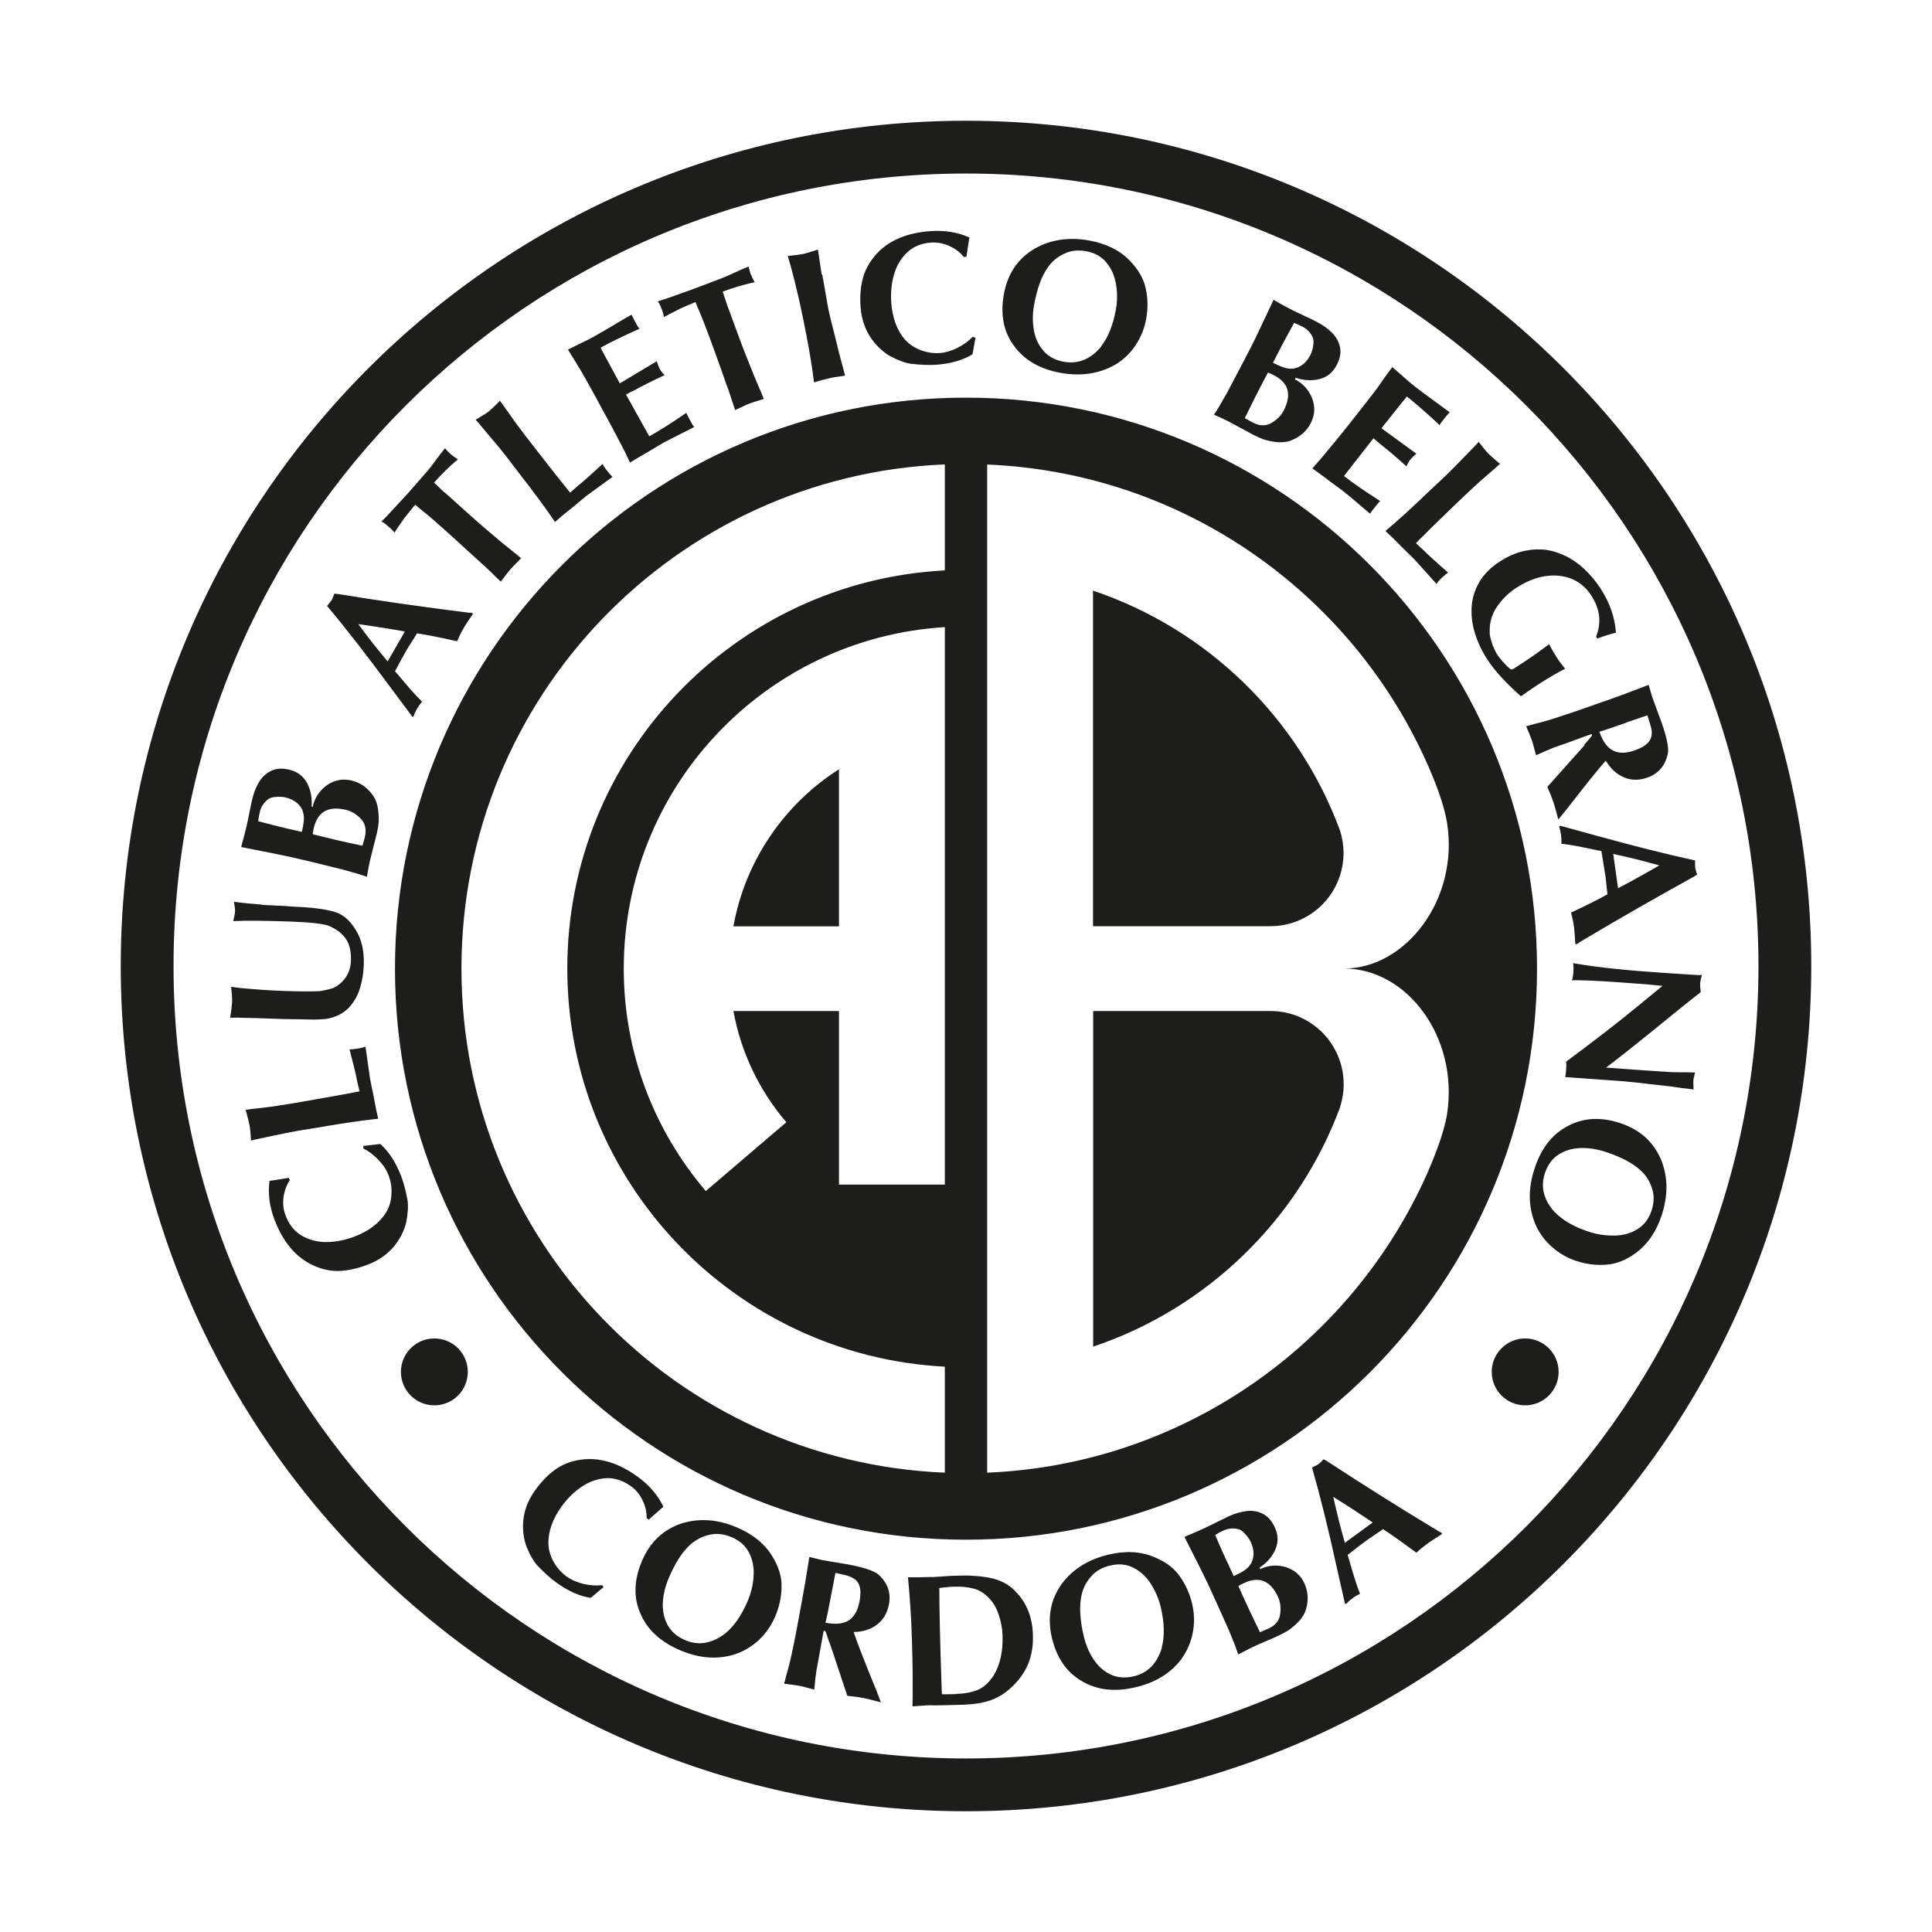 <?xml version="1.0" encoding="utf-8"?>
<!-- Generator: Adobe Illustrator 26.0.3, SVG Export Plug-In . SVG Version: 6.00 Build 0)  -->
<svg version="1.1" id="图层_1" xmlns="http://www.w3.org/2000/svg" xmlns:xlink="http://www.w3.org/1999/xlink" x="0px" y="0px"
	 viewBox="0 0 800 800" style="enable-background:new 0 0 800 800;" xml:space="preserve">
<path style="fill-rule:evenodd;clip-rule:evenodd;fill:#1D1D1B;" d="M400,50C593.321,50,750,206.737,750,400
	c0,193.321-156.737,350-350,350C206.679,750,50,593.262,50,400C50,206.678,206.737,50,400,50 M400,71.857
	c181.224,0,328.143,146.919,328.143,328.143S581.224,728.143,400,728.143S71.857,581.224,71.857,400
	S218.776,71.857,400,71.857 M400,164.66c130.615,0,236.45,105.836,236.45,236.45
	S530.614,637.561,400,637.561c-130.614,0-236.449-105.836-236.449-236.45S269.386,164.66,400,164.66
	 M292.236,493.154c-21.155-24.779-33.953-56.921-33.953-92.044c0-75.33,58.791-136.926,132.952-141.426v230.84
	h-43.831v-71.881h-43.713c3.156,17.357,10.87,33.135,21.915,46.051l-33.311,28.46H292.236z M347.403,383.578
	v-65.044c-22.558,14.376-38.804,37.753-43.713,65.044H347.403z M554.925,458.265
	c0.935-2.922,1.461-6.078,1.461-9.293c0-16.772-13.558-30.33-30.272-30.33h-73.46v138.971
	c47.337-15.895,85.089-52.655,102.33-99.348H554.925z M408.766,192.361
	c76.791,3.156,142.887,47.805,176.49,112.031c5.142,9.818,12.214,25.421,13.967,36.525
	c4.91,31.558-17.181,60.135-42.661,60.135c26.182,0,47.454,28.578,42.661,60.135
	c-1.344,8.474-6.136,20.279-9.818,28.169c-32.084,68.726-100.576,117.114-180.639,120.445V192.361z M452.597,244.548
	V383.52h73.401c16.772,0,30.33-13.559,30.33-30.331c0-3.214-0.526-6.37-1.46-9.292
	c-17.24-46.694-54.993-83.453-102.329-99.349H452.597z M391.234,609.801
	c-111.329-4.617-200.159-96.252-200.159-208.75c0-112.439,88.83-204.132,200.159-208.749v43.888
	c-87.076,4.559-156.328,76.616-156.328,164.861c0,88.246,69.252,160.303,156.328,164.861V609.801z M249.925,657.197
	l-5.318,4.441c-4.675-0.702-9.526-2.864-14.435-6.487c-2.338-1.695-4.851-3.974-7.655-6.896
	c-1.637-1.811-3.215-4.559-4.617-8.123c-0.877-2.454-1.285-5.026-1.344-7.773
	c-0.059-5.493,1.636-10.636,5.142-15.428c2.805-3.857,5.786-6.837,9-8.942
	c3.214-2.103,7.013-3.389,11.337-3.74c7.188-0.585,14.552,1.811,22.032,7.247
	c4.792,3.447,8.299,7.597,10.636,12.389c-0.701,0.585-1.636,1.403-2.805,2.454
	c-1.168,1.052-2.279,2.046-3.272,2.922l-0.877-0.643c0.059-2.572-0.526-5.026-1.695-7.422
	c-1.168-2.397-2.747-4.325-4.792-5.785c-3.331-2.397-6.721-3.507-10.286-3.331
	c-3.565,0.234-6.896,1.403-10.052,3.506c-3.156,2.103-5.903,4.792-8.24,8.006
	c-3.798,5.201-5.669,10.403-5.611,15.545c0.117,2.688,0.818,5.26,2.221,7.655c1.344,2.397,3.098,4.383,5.26,5.961
	c1.929,1.403,4.266,2.396,7.013,3.098c2.747,0.642,5.318,0.818,7.773,0.526l0.585,0.877V657.197z M304.274,685.014
	c-7.188,2.279-14.785,1.695-22.675-1.694c-8.24-3.507-13.792-8.708-16.538-15.488
	c-2.805-6.545-2.513-13.733,0.759-21.447c3.39-7.949,8.942-13.149,16.714-15.662
	c7.247-2.162,14.786-1.578,22.616,1.754c6.604,2.805,11.513,6.779,14.668,11.98
	c2.63,4.324,3.916,8.473,3.799,12.564c0,4.091-0.877,8.241-2.63,12.331c-1.578,3.682-3.798,6.896-6.662,9.643
	c-2.922,2.747-6.253,4.734-9.993,6.019H304.274z M300.183,676.482c3.682-2.98,6.838-7.48,9.409-13.499
	c1.403-3.272,2.221-6.721,2.454-10.227c0.234-3.507-0.35-6.779-1.811-9.701c-1.461-2.922-3.916-5.143-7.305-6.546
	c-3.155-1.344-6.194-1.694-9.117-0.993c-2.922,0.643-5.435,1.929-7.655,3.798
	c-3.448,2.981-6.546,7.714-9.293,14.26c-1.403,3.331-2.221,6.662-2.396,9.993c-0.175,3.39,0.467,6.429,1.929,9.233
	c1.52,2.805,3.916,4.91,7.364,6.37C289.256,681.508,294.69,680.572,300.183,676.482 M343.43,680.164
	c-0.759-2.338-1.285-3.798-1.461-4.324c-0.116-0.351-0.292-0.527-0.526-0.585
	c-0.234-0.059-0.409,0.116-0.467,0.409c-0.292,1.52-0.701,3.741-1.228,6.837
	c-0.526,3.04-0.934,5.318-1.227,6.838l-0.409,2.103c-0.35,2.104-0.642,4.792-0.934,8.182
	c-0.702-0.176-1.754-0.468-3.098-0.818c-1.344-0.351-2.396-0.643-3.098-0.76
	c-0.643-0.116-1.754-0.292-3.156-0.467c-1.46-0.175-2.512-0.292-3.155-0.409l0.409-1.403
	c0.117-0.585,0.292-1.228,0.468-1.871c0.175-0.642,0.292-1.168,0.409-1.519c0.117-0.351,0.234-0.877,0.468-1.636
	c0.876-3.215,1.986-8.299,3.272-15.019c0.292-1.52,0.701-3.857,1.285-6.955c0.585-3.156,0.994-5.435,1.285-7.013
	c0.702-3.623,1.637-9.292,2.864-17.064l5.26,1.285c1.228,0.234,3.039,0.526,5.493,0.935
	c2.454,0.409,4.266,0.701,5.552,0.935c6.136,1.168,10.169,2.512,12.098,3.973
	c3.973,3.448,5.493,7.656,4.558,12.506c-0.701,3.623-2.337,6.429-4.967,8.416
	c-2.629,1.987-5.844,2.98-9.643,3.039c1.285,3.916,4.383,11.98,9.409,24.194l1.87,4.91
	c-0.759-0.176-1.87-0.468-3.447-0.877c-1.579-0.409-2.689-0.702-3.448-0.818
	c-2.279-0.467-4.617-0.759-7.013-0.994l-5.785-17.415l-1.578-4.617H343.43z M344.189,660.352l-1.168,6.02
	c-0.468,2.454-0.877,4.266-1.228,5.552c4.149,0.818,7.364,0.467,9.643-0.935c2.221-1.461,3.741-4.032,4.441-7.714
	c0.292-1.52,0.409-2.805,0.409-3.916c0-1.578-0.351-2.805-0.877-3.798c-0.585-0.935-1.285-1.695-2.279-2.163
	c-0.934-0.526-2.045-0.934-3.331-1.227c-1.285-0.292-2.629-0.585-3.857-0.877l-1.754,9.117V660.352z
	 M385.624,653.047c0.877-0.059,2.162-0.117,3.974-0.234c1.811-0.117,3.214-0.234,4.149-0.292
	c3.74-0.117,6.604-0.176,8.532-0.059c4.558,0.234,8.181,0.818,10.928,1.811c3.039,1.11,5.552,2.747,7.48,4.91
	c4.441,4.558,6.779,10.461,7.013,17.59c0.175,4.441-0.467,8.357-1.811,11.863
	c-1.345,3.448-3.623,6.779-6.838,9.818c-2.688,2.629-5.668,4.441-8.766,5.552
	c-3.098,1.11-6.779,1.695-11.045,1.87c-5.611,0.175-9.818,0.292-12.624,0.292
	c-0.409-0.059-1.052-0.059-1.929-0.059c-1.519,0.059-3.798,0.234-6.837,0.468
	c0.175-9.118,0.059-18.234-0.234-27.292l-0.292-7.948c-0.059-1.286-0.176-3.156-0.351-5.669
	c-0.175-2.513-0.292-4.441-0.409-5.727c-0.117-1.169-0.176-2.279-0.292-3.448c-0.117-1.168-0.176-2.279-0.292-3.389
	c4.324,0,7.539,0,9.643-0.117V653.047z M395.617,701.436c3.857-0.116,6.955-0.701,9.409-1.754
	c2.396-1.052,4.5-2.98,6.37-5.843c2.688-4.325,3.974-9.936,3.74-16.773c-0.116-2.805-0.642-5.611-1.578-8.416
	c-0.935-2.804-2.279-5.142-4.032-6.896c-1.929-2.045-4.091-3.389-6.429-3.973
	c-2.397-0.643-5.26-0.877-8.649-0.76c-0.585,0-1.461,0.117-2.688,0.234c-1.228,0.116-2.162,0.234-2.805,0.292
	c0,8.766,0.292,21.798,0.877,39.096l0.175,4.91c1.285,0.059,3.156,0,5.669-0.059L395.617,701.436z M489.414,686.709
	c-4.499,6.078-10.986,10.052-19.344,11.98c-8.766,2.046-16.246,1.052-22.5-2.805
	c-6.136-3.682-10.11-9.643-12.038-17.824c-1.929-8.416-0.526-15.896,4.324-22.5
	c4.617-6.02,11.045-9.935,19.344-11.864c7.013-1.636,13.267-1.285,18.876,1.11
	c4.675,1.929,8.123,4.559,10.461,7.949c2.396,3.331,4.149,7.188,5.142,11.512
	c0.877,3.916,0.993,7.773,0.234,11.747c-0.759,3.916-2.279,7.48-4.558,10.694H489.414z M481.057,682.209
	c1.227-4.617,1.11-10.111-0.351-16.481c-0.818-3.448-2.162-6.721-4.033-9.701
	c-1.87-2.98-4.266-5.26-7.188-6.779c-2.922-1.519-6.136-1.87-9.759-0.993c-3.331,0.759-6.02,2.279-7.949,4.559
	c-1.987,2.221-3.272,4.734-3.916,7.597c-0.993,4.441-0.76,10.111,0.877,17.006
	c0.818,3.506,2.104,6.662,3.974,9.525c1.811,2.805,4.149,4.968,7.013,6.37c2.863,1.403,6.078,1.637,9.7,0.819
	c5.786-1.345,9.701-5.261,11.688-11.864L481.057,682.209z M521.848,649.716c3.39-1.579,6.838-1.87,10.344-0.877
	c3.682,1.11,6.311,3.331,7.89,6.662c1.636,3.565,1.87,7.305,0.584,11.22c-0.818,2.63-3.039,5.318-6.72,8.065
	c-1.11,0.76-2.689,1.636-4.675,2.572c-1.11,0.526-2.805,1.285-5.202,2.279
	c-2.337,0.993-4.091,1.753-5.26,2.337c-1.344,0.643-3.389,1.695-6.078,3.098
	c-0.759-2.279-2.045-5.668-3.916-10.11c-3.857-8.649-6.779-15.137-8.824-19.52
	c-0.993-2.103-4.149-8.473-9.525-19.051c3.681-1.578,6.37-2.688,8.064-3.506c1.169-0.527,2.864-1.403,5.143-2.513
	c2.221-1.11,3.916-1.929,5.026-2.455c2.571-1.227,5.084-1.929,7.539-2.221c2.454-0.291,4.675,0.117,6.72,1.169
	c2.046,1.052,3.682,2.864,4.91,5.552c1.46,3.098,1.519,6.195,0.234,9.175c-1.286,2.98-3.448,5.493-6.546,7.539
	l0.234,0.526L521.848,649.716z M518.225,647.027c1.228-2.688,1.11-5.551-0.409-8.707
	c-0.467-0.994-1.228-2.103-2.279-3.215c-1.052-1.109-1.987-1.811-2.864-1.929
	c-2.103-0.526-4.149-0.291-6.194,0.643c-1.461,0.643-2.513,1.285-3.272,1.812c1.811,4.266,3.214,7.538,4.266,9.701
	l3.39,7.305c1.987-0.935,3.506-1.753,4.617-2.513c1.11-0.759,2.046-1.811,2.747-3.039V647.027z M525.238,674.378
	c2.922-1.344,4.559-3.39,4.851-6.078c0.35-2.689,0.058-5.026-0.935-7.13c-3.098-6.662-7.773-8.591-14.025-5.668
	c-0.994,0.467-1.812,0.877-2.338,1.227c0.993,2.279,2.513,5.728,4.675,10.286c0.467,0.935,1.169,2.454,2.104,4.384
	c0.934,1.986,1.694,3.447,2.162,4.499c0.409-0.175,0.993-0.467,1.811-0.818c0.818-0.35,1.344-0.585,1.754-0.759
	L525.238,674.378z M556.854,663.742l-3.214-14.201c-3.565-16.305-7.013-30.214-10.344-41.843
	c0.234-0.175,0.526-0.292,0.877-0.467s0.642-0.351,0.993-0.526c0.351-0.175,0.643-0.351,0.818-0.467
	c0.351-0.234,0.702-0.585,1.052-0.935c0.351-0.351,0.702-0.701,1.053-1.052l1.285,0.701
	c15.194,9.935,30.681,19.695,46.519,29.221l0.877,0.409l0.409,0.585c-0.643,0.409-1.579,1.053-2.805,1.812
	c-1.228,0.759-2.163,1.403-2.864,1.87c-1.754,1.285-3.448,2.63-5.026,4.091
	c-6.019-4.441-10.636-7.714-13.792-9.76c-0.759,0.585-1.987,1.403-3.565,2.455
	c-1.578,1.052-2.805,1.87-3.565,2.454c-1.637,1.169-4.149,3.098-7.539,5.785l0.351,1.11
	c0.759,2.513,1.46,5.085,2.278,7.714c0.818,2.688,1.636,5.085,2.513,7.247c-1.11,0.526-2.162,1.11-3.214,1.929
	c-0.935,0.701-1.87,1.519-2.688,2.396l-0.351-0.467L556.854,663.742z M556.854,638.846l11.571-8.416
	c-4.208-2.863-9.643-6.428-16.363-10.636c1.52,6.779,3.039,12.915,4.617,18.351L556.854,638.846z M150.459,474.511
	v1.052c2.163,1.052,4.266,2.63,6.195,4.675c1.987,2.046,3.39,4.149,4.208,6.37
	c0.993,2.513,1.403,5.143,1.227,7.89c-0.116,2.805-0.876,5.318-2.279,7.655
	c-2.747,4.325-7.13,7.656-13.149,9.935c-3.74,1.403-7.48,2.163-11.279,2.221
	c-3.798,0.059-7.188-0.818-10.286-2.571c-3.098-1.754-5.377-4.559-6.837-8.416
	c-0.935-2.338-1.169-4.85-0.877-7.48c0.351-2.688,1.227-5.026,2.629-7.13l-0.409-0.994
	c-1.344,0.234-2.805,0.468-4.325,0.702c-1.519,0.292-2.804,0.409-3.681,0.526c-0.702,5.318,0,10.694,2.103,16.188
	c3.331,8.649,8.182,14.669,14.552,18.117c3.857,2.046,7.714,3.039,11.571,3.039c3.857-0.059,8.006-0.934,12.448-2.629
	c5.552-2.104,9.818-5.494,12.74-10.111c1.519-2.337,2.513-4.734,3.156-7.188c0.759-3.857,0.934-6.955,0.584-9.409
	c-0.701-3.916-1.636-7.247-2.629-9.935c-2.221-5.727-5.085-10.168-8.649-13.325l-6.896,0.818H150.459z
	 M103.941,472.291l1.52-0.409c1.87-0.351,4.617-0.935,8.356-1.754c3.741-0.818,6.604-1.344,8.474-1.695
	c1.052-0.175,2.572-0.467,4.617-0.759c2.046-0.35,3.623-0.585,4.617-0.759c10.052-1.754,18.409-2.98,25.071-3.682
	c-0.643-2.805-1.11-4.967-1.344-6.37c-0.176-1.11-0.526-2.805-0.994-5.142c-0.467-2.338-0.876-4.033-1.052-5.201
	l-1.87-13.149c-0.701,0.292-1.754,0.585-3.272,0.818c-1.461,0.234-2.63,0.351-3.331,0.292
	c1.753,6.721,2.805,11.162,3.155,13.207l0.994,4.208c-1.052,0.234-2.688,0.526-4.851,0.935
	c-2.162,0.409-3.74,0.701-4.792,0.877l-14.552,2.571c-4.032,0.702-7.013,1.169-8.999,1.461
	c-1.812,0.351-4.266,0.643-7.188,0.993c-2.981,0.292-5.26,0.585-6.779,0.819c0.818,2.98,1.344,5.084,1.578,6.253
	c0.234,1.169,0.468,3.331,0.643,6.37V472.291z M108.265,374.578c-1.285-0.116-2.337-0.234-3.097-0.292
	c-0.76-0.058-1.695-0.116-2.805-0.234c-1.11-0.116-2.162-0.234-3.156-0.35c-0.993-0.117-1.754-0.234-2.337-0.292
	c0.35,1.929,0.526,3.272,0.467,4.032s-0.292,2.104-0.759,3.974c5.26-0.292,13.149-0.176,23.609,0.175
	c8.533,0.292,13.909,0.935,16.188,1.87c3.272,1.461,5.611,3.331,7.013,5.552c1.403,2.221,2.045,5.143,1.929,8.708
	c-0.117,3.565-1.344,6.545-3.682,8.824c-1.228,1.228-2.454,2.103-3.682,2.572c-1.285,0.467-3.039,0.877-5.376,1.285
	c-2.747,0.175-7.656,0.175-14.786-0.059c-5.318-0.175-11.455-0.585-18.233-1.227
	c-0.467-0.059-1.11-0.117-1.987-0.234c-0.877-0.176-1.461-0.234-1.87-0.234
	c0.351,2.864,0.467,4.968,0.409,6.254c-0.058,1.285-0.292,3.447-0.818,6.487h1.754h1.636
	c0.935,0.058,2.454,0.116,4.441,0.116c1.987,0.059,3.506,0.059,4.441,0.117l9.876,0.35
	c1.11,0,2.572,0.059,4.441,0.059c1.871,0,3.623,0.059,5.202,0.117c2.512,0.059,4.324,0.059,5.435-0.059
	c1.929-0.059,3.331-0.234,4.208-0.526c3.272-0.818,5.902-2.338,7.948-4.559c1.987-2.221,3.506-4.85,4.383-7.83
	c0.935-3.039,1.461-6.195,1.579-9.585c0.234-6.019-0.994-10.986-3.566-14.902c-2.337-3.741-5.142-6.078-8.415-7.072
	c-3.272-0.993-7.89-1.694-13.909-2.045c-0.935,0-2.396-0.117-4.324-0.234c-1.929-0.176-3.39-0.234-4.325-0.292
	c-0.818,0-2.103-0.059-3.857-0.176c-1.754-0.058-3.039-0.116-3.857-0.175L108.265,374.578z M129.479,334.02
	c0.818-3.623,2.747-6.545,5.727-8.766c3.156-2.221,6.487-2.922,10.169-2.104c3.857,0.877,6.896,3.039,9.233,6.487
	c1.579,2.279,2.279,5.727,2.221,10.344c-0.058,1.344-0.35,3.097-0.818,5.26c-0.292,1.227-0.759,3.039-1.403,5.493
	c-0.642,2.454-1.11,4.324-1.403,5.611c-0.35,1.46-0.759,3.681-1.285,6.72c-2.279-0.818-5.727-1.87-10.402-3.097
	c-9.175-2.279-16.071-3.974-20.805-5.026c-2.279-0.526-9.234-1.929-20.863-4.208
	c1.052-3.857,1.811-6.721,2.221-8.532c0.292-1.286,0.701-3.098,1.169-5.611c0.526-2.454,0.877-4.325,1.168-5.493
	c0.643-2.747,1.579-5.202,2.864-7.305c1.286-2.103,2.98-3.623,5.026-4.617c2.103-0.994,4.559-1.169,7.422-0.468
	c3.39,0.76,5.844,2.63,7.422,5.494c1.52,2.863,2.163,6.136,1.871,9.818l0.585,0.117L129.479,334.02z
	 M125.155,335.248c-1.345-2.63-3.682-4.266-7.072-5.085c-1.11-0.234-2.396-0.292-3.916-0.175
	c-1.519,0.116-2.629,0.467-3.331,1.11c-1.695,1.344-2.805,3.098-3.272,5.26c-0.351,1.519-0.585,2.747-0.643,3.681
	c4.5,1.228,7.89,2.046,10.228,2.63l7.83,1.811c0.526-2.103,0.76-3.857,0.877-5.142
	c0.059-1.344-0.175-2.688-0.701-4.032V335.248z M151.102,346.527c0.701-3.156,0.117-5.669-1.811-7.598
	c-1.871-1.929-3.974-3.155-6.195-3.623c-7.188-1.637-11.571,0.818-13.149,7.538
	c-0.234,1.11-0.409,1.929-0.467,2.572c2.396,0.643,6.078,1.52,10.986,2.688c1.053,0.234,2.63,0.585,4.792,1.053
	c2.162,0.467,3.741,0.818,4.851,1.052c0.116-0.468,0.292-1.11,0.526-1.929c0.234-0.818,0.409-1.403,0.467-1.812
	V346.527z M170.621,296.619l-8.708-11.688c-9.876-13.383-18.701-24.778-26.474-34.012
	c0.176-0.234,0.351-0.467,0.585-0.759c0.234-0.292,0.468-0.585,0.702-0.877s0.409-0.585,0.585-0.759
	c0.175-0.409,0.409-0.819,0.585-1.286c0.175-0.467,0.35-0.934,0.526-1.403l1.46,0.117
	c17.942,2.922,36.058,5.493,54.408,7.773h0.935l0.642,0.351c-0.409,0.642-0.993,1.578-1.87,2.804
	c-0.818,1.228-1.403,2.163-1.811,2.864c-1.11,1.87-2.046,3.798-2.922,5.785
	c-7.363-1.636-12.856-2.747-16.597-3.272c-0.467,0.818-1.227,2.046-2.279,3.682
	c-1.052,1.636-1.811,2.863-2.279,3.681c-0.994,1.754-2.513,4.5-4.559,8.357l0.759,0.818
	c1.695,1.987,3.448,4.033,5.202,6.136c1.811,2.104,3.565,3.974,5.26,5.611c-0.76,0.877-1.52,1.929-2.163,3.039
	c-0.585,1.052-1.11,2.162-1.519,3.331l-0.526-0.292H170.621z M160.511,273.885l7.13-12.389
	c-4.967-0.935-11.396-1.929-19.285-3.098c4.091,5.611,8.006,10.578,11.688,14.902L160.511,273.885z M183.829,203.756
	l-4.091-3.916c2.981-3.389,6.312-6.662,9.877-9.643c-1.169-0.701-2.221-1.461-3.156-2.279
	c-0.759-0.701-1.519-1.46-2.162-2.337c-1.052,1.285-2.338,2.922-3.857,4.967c-1.461,2.046-2.688,3.623-3.565,4.617
	l-5.318,6.078c-2.454,2.864-5.669,6.37-9.526,10.461c-0.877,1.052-2.221,2.454-4.091,4.266
	c0.117,0.059,0.292,0.117,0.467,0.234c0.234,0.117,0.351,0.234,0.468,0.234c0.467,0.351,1.227,0.935,2.162,1.754
	c1.11,0.935,1.87,1.754,2.279,2.396c1.11-1.811,2.571-3.857,4.266-6.253c1.929-2.396,3.331-4.149,4.325-5.318
	c3.389,2.747,5.96,4.851,7.714,6.37c4.909,4.325,11.454,10.227,19.695,17.825c0.934,0.759,2.221,1.987,4.032,3.74
	c1.754,1.754,3.098,3.039,4.033,3.858c0.467-0.585,1.168-1.461,1.986-2.572c0.877-1.169,1.52-1.987,1.987-2.513
	c0.468-0.526,1.286-1.344,2.279-2.396c0.993-0.994,1.754-1.754,2.162-2.163c-1.052-0.877-2.629-2.221-4.85-3.973
	c-2.221-1.754-3.857-3.098-4.851-3.974c-0.877-0.759-2.162-1.87-3.857-3.272c-1.695-1.461-2.922-2.513-3.74-3.215
	c-1.636-1.403-4.033-3.565-7.247-6.428c-3.156-2.922-5.611-5.085-7.247-6.487L183.829,203.756z M196.978,173.835
	l1.052,1.169c1.228,1.46,3.039,3.623,5.493,6.545c2.513,2.922,4.325,5.143,5.493,6.662
	c0.702,0.818,1.636,2.104,2.864,3.741c1.285,1.636,2.221,2.922,2.864,3.74
	c6.311,8.065,11.337,14.902,15.077,20.454c2.162-1.929,3.799-3.331,4.967-4.207
	c0.935-0.702,2.279-1.812,4.091-3.331c1.811-1.52,3.155-2.689,4.091-3.39l10.694-7.773
	c-0.585-0.468-1.344-1.286-2.279-2.513c-0.993-1.228-1.578-2.162-1.87-2.805c-5.142,4.734-8.532,7.714-10.168,9
	l-3.272,2.863c-0.702-0.877-1.695-2.162-3.098-3.857c-1.344-1.695-2.396-2.98-3.039-3.798l-9.117-11.688
	c-2.513-3.214-4.383-5.611-5.552-7.247c-1.169-1.461-2.572-3.447-4.266-5.903c-1.754-2.396-3.039-4.266-3.973-5.552
	c-2.163,2.221-3.741,3.682-4.676,4.441c-0.993,0.76-2.805,1.929-5.435,3.448H196.978z M235.14,144.615l0.526,0.934
	c0.701,1.169,1.811,2.98,3.272,5.318c1.461,2.396,2.513,4.149,3.156,5.318l4.441,8.006
	c0.642,1.169,1.578,2.864,2.805,5.201c1.285,2.338,2.221,4.033,2.804,5.143c0.818,1.46,1.987,3.681,3.507,6.604
	c1.519,2.922,2.629,5.026,3.331,6.37c0.175,0.467,0.467,1.11,0.934,1.987c0.409,0.934,0.76,1.578,0.935,2.045
	c2.747-1.636,4.734-2.863,6.019-3.565c0.877-0.467,2.162-1.285,3.974-2.337c1.754-1.11,3.156-1.871,4.032-2.397
	c1.345-0.701,3.448-1.811,6.254-3.214c2.805-1.403,4.909-2.454,6.311-3.215c-0.175-0.292-0.409-0.585-0.585-0.759
	c-1.227-2.221-2.162-3.916-2.688-5.084c-6.019,4.149-11.104,7.363-15.312,9.7l-4.792-8.591l-4.85-8.707
	c0.409-0.234,0.993-0.526,1.754-0.935c0.818-0.35,1.344-0.642,1.694-0.818c3.623-1.987,7.773-4.091,12.506-6.253
	c-0.934-0.994-1.519-1.754-1.87-2.397c-0.409-0.701-0.818-1.811-1.344-3.389l-15.312,9.175
	c-0.467-0.818-1.169-2.104-2.045-3.799c-0.877-1.695-1.579-2.98-2.046-3.798c-1.754-3.156-3.039-5.552-3.857-7.188
	c3.74-2.103,9.058-4.675,16.071-7.831c-0.175-0.351-0.409-0.585-0.585-0.759c-1.228-2.221-2.162-3.916-2.688-5.085
	c-1.695,0.935-4.033,2.338-7.188,4.208c-3.098,1.87-5.844,3.448-8.123,4.734
	c-1.52,0.877-3.39,1.811-5.727,2.922c-2.338,1.11-4.091,1.987-5.377,2.63L235.14,144.615z M301.06,126.148
	l-1.812-5.377c4.266-1.636,8.649-2.922,13.266-3.916c-0.701-1.168-1.227-2.279-1.694-3.447
	c-0.351-0.935-0.643-1.929-0.818-3.039c-1.52,0.585-3.448,1.403-5.786,2.513c-2.337,1.052-4.091,1.87-5.376,2.337
	l-7.539,2.864c-3.565,1.403-8.006,2.98-13.325,4.85c-1.285,0.468-3.156,1.11-5.611,1.871
	c0.059,0.058,0.176,0.175,0.292,0.409c0.117,0.234,0.234,0.351,0.292,0.409c0.292,0.467,0.643,1.344,1.11,2.513
	c0.526,1.344,0.759,2.396,0.818,3.155c1.871-0.993,4.149-2.162,6.779-3.506c2.805-1.228,4.909-2.162,6.311-2.688
	c1.695,3.973,2.98,7.071,3.798,9.233c2.338,6.078,5.377,14.376,9.059,24.954c0.467,1.11,1.052,2.864,1.811,5.201
	c0.759,2.397,1.344,4.149,1.754,5.318c0.642-0.292,1.636-0.759,2.922-1.344c1.286-0.643,2.221-1.052,2.864-1.285
	c0.701-0.292,1.754-0.643,3.155-1.052c1.403-0.468,2.338-0.76,2.922-0.935c-0.467-1.285-1.285-3.214-2.396-5.785
	c-1.11-2.572-1.929-4.5-2.397-5.785c-0.409-1.053-1.052-2.63-1.87-4.675
	c-0.818-2.046-1.403-3.566-1.811-4.559c-0.76-2.046-1.929-5.026-3.39-9.117
	c-1.461-4.091-2.63-7.13-3.39-9.175L301.06,126.148z M340.274,113.758c-0.351-2.337-0.935-5.785-1.579-10.402
	c-2.922,0.934-4.967,1.578-6.136,1.811c-1.168,0.234-3.272,0.526-6.37,0.818c0.76,2.397,1.695,5.786,2.805,10.227
	c0.234,0.994,0.585,2.513,1.053,4.384c0.467,1.87,0.876,3.681,1.227,5.317l0.877,4.091
	c2.221,10.578,3.916,19.987,4.909,28.343c2.221-0.701,4.441-1.285,6.779-1.811c0.642-0.175,1.636-0.351,3.039-0.526
	c1.344-0.234,2.396-0.351,3.039-0.467c-0.292-1.228-0.759-3.039-1.461-5.552c-0.643-2.455-1.169-4.325-1.461-5.611
	c-0.409-1.812-1.052-4.325-1.87-7.598c-0.877-3.272-1.519-5.96-1.987-8.181
	c-0.409-2.104-0.877-4.675-1.403-7.831c-0.526-3.156-0.993-5.552-1.285-7.188L340.274,113.758z M403.74,139.764
	l-0.994-0.292c-1.636,1.754-3.74,3.273-6.253,4.559c-2.572,1.285-5.026,1.987-7.364,2.162
	c-2.629,0.176-5.26-0.234-7.83-1.169c-2.572-0.993-4.792-2.454-6.604-4.441c-3.331-3.857-5.201-9.058-5.668-15.487
	c-0.234-3.973,0.116-7.83,1.169-11.454c1.052-3.623,2.863-6.662,5.435-9.117c2.572-2.455,5.903-3.799,9.993-4.091
	c2.513-0.116,4.967,0.292,7.422,1.403c2.397,1.052,4.441,2.572,6.02,4.559l1.11-0.059
	c0.175-1.344,0.409-2.805,0.642-4.324c0.234-1.579,0.409-2.805,0.585-3.682c-4.85-2.162-10.227-3.039-16.071-2.63
	c-9.234,0.643-16.422,3.507-21.564,8.591c-3.039,3.098-5.143,6.487-6.254,10.169
	c-1.11,3.681-1.519,7.889-1.168,12.623c0.409,5.961,2.454,10.987,6.019,15.137c1.811,2.103,3.798,3.857,6.019,5.142
	c3.39,1.811,6.311,2.922,8.767,3.272c4.032,0.467,7.422,0.585,10.285,0.409c6.136-0.409,11.221-1.871,15.253-4.325
	l1.228-6.837L403.74,139.764z M461.888,150.927c-6.486,3.798-14.025,4.967-22.499,3.506
	c-8.824-1.578-15.37-5.376-19.636-11.396c-4.208-5.727-5.552-12.798-4.091-21.096
	c1.52-8.474,5.728-14.844,12.799-18.994c6.545-3.74,14.084-4.85,22.441-3.39
	c7.072,1.286,12.74,4.033,16.948,8.416c3.506,3.623,5.727,7.422,6.545,11.396c0.935,4.032,0.994,8.24,0.234,12.623
	c-0.701,3.916-2.162,7.539-4.324,10.87c-2.221,3.331-5.026,6.019-8.416,8.123V150.927z M455.928,143.446
	c2.922-3.74,4.967-8.824,6.136-15.253c0.643-3.506,0.643-7.013,0.059-10.461
	c-0.585-3.507-1.871-6.487-3.974-9c-2.046-2.513-4.909-4.091-8.532-4.734c-3.39-0.585-6.37-0.234-9.059,1.11
	c-2.688,1.286-4.85,3.039-6.545,5.436c-2.688,3.681-4.617,8.999-5.844,15.895
	c-0.642,3.566-0.642,6.955-0.059,10.286c0.585,3.331,1.871,6.136,3.974,8.532
	c2.046,2.397,4.909,3.916,8.532,4.559c5.844,0.993,10.987-1.052,15.37-6.311L455.928,143.446z M536.166,157.063
	c3.331,1.695,5.669,4.266,7.072,7.655c1.403,3.565,1.285,7.013-0.409,10.344
	c-1.753,3.506-4.617,5.96-8.473,7.422c-2.572,0.935-6.078,0.877-10.519-0.351
	c-1.286-0.409-2.922-1.11-4.909-2.103c-1.11-0.585-2.748-1.461-4.968-2.688
	c-2.22-1.228-3.915-2.104-5.084-2.748c-1.344-0.701-3.39-1.636-6.195-2.863c1.344-1.987,3.215-5.143,5.552-9.35
	c4.441-8.357,7.714-14.669,9.935-18.994c1.11-2.103,4.149-8.532,9.175-19.227
	c3.448,1.987,6.078,3.39,7.714,4.208c1.169,0.585,2.864,1.403,5.143,2.454c2.279,1.053,3.973,1.871,5.026,2.455
	c2.513,1.285,4.675,2.804,6.37,4.558c1.753,1.754,2.805,3.741,3.272,6.019c0.467,2.279,0,4.676-1.344,7.247
	c-1.579,3.098-3.916,5.026-7.072,5.844c-3.155,0.818-6.486,0.643-9.935-0.526l-0.234,0.526L536.166,157.063z
	 M536.05,152.563c2.863-0.701,5.026-2.572,6.604-5.669c0.526-0.993,0.877-2.221,1.11-3.74
	c0.234-1.52,0.175-2.688-0.234-3.506c-0.877-1.987-2.338-3.448-4.325-4.441c-1.403-0.702-2.571-1.228-3.389-1.461
	c-2.221,4.091-3.916,7.188-5.026,9.292l-3.682,7.188c1.929,0.994,3.565,1.637,4.851,2.046
	C533.244,152.68,534.588,152.797,536.05,152.563 M518.809,175.004c2.864,1.461,5.493,1.461,7.773,0.059
	c2.279-1.344,3.974-3.039,5.026-5.143c3.331-6.604,1.987-11.454-4.149-14.551c-0.994-0.526-1.812-0.877-2.397-1.11
	c-1.227,2.162-2.922,5.552-5.26,10.052c-0.467,0.934-1.227,2.454-2.162,4.383
	c-0.934,1.987-1.695,3.447-2.221,4.441c0.409,0.175,0.935,0.526,1.695,0.934c0.759,0.409,1.285,0.702,1.636,0.877
	L518.809,175.004z M576.607,151.92l-0.643,0.818c-0.818,1.052-2.045,2.747-3.623,5.026
	c-1.578,2.279-2.805,3.973-3.623,5.025l-5.61,7.188c-0.818,1.053-2.046,2.63-3.682,4.676
	c-1.695,2.103-2.922,3.623-3.682,4.617c-1.052,1.344-2.629,3.214-4.734,5.785c-2.103,2.572-3.681,4.383-4.617,5.552
	c-0.351,0.292-0.818,0.877-1.461,1.636c-0.701,0.818-1.169,1.344-1.519,1.695c2.629,1.87,4.5,3.272,5.668,4.149
	c0.76,0.643,1.987,1.519,3.682,2.747c1.695,1.228,2.922,2.162,3.741,2.805c1.227,0.935,3.039,2.454,5.435,4.5
	c2.396,2.045,4.149,3.565,5.376,4.558c0.292-0.292,0.409-0.585,0.527-0.818c1.578-2.045,2.747-3.506,3.623-4.441
	c-6.136-3.916-11.162-7.363-14.96-10.343l6.078-7.773l6.136-7.831c0.351,0.292,0.877,0.701,1.52,1.285
	c0.701,0.585,1.169,0.994,1.461,1.228c3.272,2.572,6.837,5.611,10.694,9.117c0.526-1.228,1.052-2.103,1.461-2.688
	c0.526-0.643,1.403-1.52,2.629-2.572l-14.435-10.519c0.585-0.759,1.461-1.929,2.689-3.39
	c1.168-1.519,2.103-2.629,2.688-3.39c2.221-2.863,3.974-4.967,5.142-6.37c3.331,2.63,7.89,6.546,13.5,11.806
	c0.292-0.292,0.467-0.585,0.526-0.818c1.578-2.046,2.805-3.565,3.682-4.5c-1.579-1.11-3.799-2.747-6.721-4.909
	c-2.922-2.104-5.436-3.974-7.539-5.611c-1.344-1.052-2.98-2.396-4.909-4.149c-1.929-1.695-3.39-3.039-4.5-3.916
	V151.92z M612.373,182.893l-1.053,1.169c-1.344,1.344-3.331,3.39-5.96,6.136c-2.688,2.747-4.675,4.792-6.078,6.136
	c-0.702,0.701-1.87,1.811-3.39,3.214c-1.519,1.403-2.688,2.513-3.448,3.214
	c-7.363,7.13-13.616,12.799-18.759,17.124c2.162,1.987,3.741,3.506,4.734,4.558
	c0.818,0.818,2.046,2.104,3.741,3.741c1.694,1.636,2.98,2.863,3.798,3.74l8.883,9.877
	c0.351-0.643,1.11-1.52,2.221-2.572c1.11-0.994,1.929-1.754,2.572-2.103c-5.26-4.617-8.649-7.715-10.111-9.234
	l-3.214-2.98c0.759-0.818,1.929-1.987,3.506-3.507c1.519-1.578,2.688-2.688,3.448-3.447l10.636-10.286
	c2.98-2.805,5.143-4.91,6.662-6.254c1.344-1.285,3.156-2.922,5.435-4.85c2.279-1.929,3.974-3.448,5.143-4.5
	c-2.396-1.929-3.974-3.39-4.792-4.208c-0.877-0.877-2.221-2.513-4.091-4.909L612.373,182.893z M660.82,263.542
	l0.585,0.876c1.695-0.701,4.266-1.519,7.714-2.454c-0.409-6.253-2.513-12.331-6.311-18.175
	c-2.454-3.741-5.26-6.955-8.416-9.585c-3.155-2.629-6.545-4.441-10.227-5.61
	c-3.623-1.169-7.422-1.403-11.396-0.76c-3.915,0.585-7.889,2.163-11.805,4.734c-3.682,2.397-6.429,5.143-8.357,8.357
	c-1.87,3.215-2.98,6.604-3.214,10.227c-0.234,3.623,0.175,7.305,1.344,11.045c1.169,3.741,2.864,7.364,5.142,10.87
	c2.922,4.559,7.598,9.643,13.909,15.253c3.156-2.221,5.552-3.857,7.247-4.967c4.149-2.629,7.773-4.792,11.045-6.429
	c-1.285-1.578-2.513-3.214-3.682-5.026c-1.052-1.694-2.045-3.389-2.922-5.142c-4.091,3.039-7.422,5.377-9.876,7.013
	l-5.026,3.272c-0.059-0.059-0.117,0-0.351,0.059c-0.234,0.116-0.351,0.116-0.409,0.116
	c-0.234,0-0.585-0.292-1.228-0.877c-0.643-0.526-1.052-0.993-1.228-1.227c-1.519-1.52-2.629-2.922-3.389-4.091
	c-0.527-0.76-1.11-1.987-1.812-3.623c-0.643-1.871-1.052-3.331-1.227-4.384
	c-0.117-1.052-0.117-2.454,0.058-4.266c0.351-2.922,1.52-5.727,3.566-8.474c2.045-2.747,4.441-4.967,7.188-6.779
	c5.435-3.565,10.753-5.26,15.895-5.201c6.721,0.175,11.863,2.98,15.312,8.357
	c3.623,5.61,4.266,11.279,1.929,17.064L660.82,263.542z M655.911,308.482c1.636-1.871,2.63-2.981,2.981-3.448
	c0.234-0.292,0.35-0.526,0.291-0.759c-0.058-0.234-0.291-0.292-0.584-0.176c-1.403,0.468-3.566,1.286-6.487,2.338
	c-2.864,1.11-5.085,1.87-6.487,2.338l-2.045,0.701c-1.929,0.759-4.441,1.87-7.539,3.272
	c-0.175-0.701-0.467-1.753-0.818-3.098c-0.409-1.344-0.643-2.396-0.877-3.039c-0.234-0.642-0.643-1.636-1.169-2.98
	c-0.585-1.344-0.934-2.279-1.227-2.922l1.403-0.351c0.585-0.175,1.168-0.351,1.87-0.526
	c0.643-0.175,1.169-0.351,1.519-0.409c0.351-0.116,0.877-0.234,1.637-0.409c3.272-0.877,8.181-2.454,14.668-4.675
	c1.46-0.526,3.681-1.286,6.662-2.338c2.98-1.052,5.26-1.87,6.72-2.337c3.448-1.228,8.883-3.215,16.247-6.078
	l1.519,5.201c0.409,1.168,1.052,2.863,1.929,5.201c0.877,2.338,1.52,4.091,1.929,5.26
	c2.046,5.903,2.922,10.052,2.63,12.448c-0.994,5.201-3.857,8.649-8.532,10.286c-3.507,1.227-6.779,1.169-9.76-0.117
	c-2.98-1.285-5.493-3.565-7.48-6.896c-2.747,3.039-8.182,9.818-16.305,20.279l-3.331,4.091
	c-0.234-0.759-0.526-1.87-0.935-3.447c-0.467-1.579-0.759-2.689-0.993-3.448
	c-0.76-2.162-1.637-4.383-2.63-6.604l12.214-13.675l3.214-3.623L655.911,308.482z M673.443,299.248l-5.785,1.987
	c-2.338,0.818-4.149,1.403-5.377,1.753c1.344,3.974,3.272,6.604,5.611,7.773c2.338,1.228,5.318,1.228,8.883,0
	c1.461-0.526,2.688-1.052,3.623-1.636c1.344-0.818,2.279-1.695,2.805-2.688c0.526-0.935,0.818-1.987,0.759-2.98
	c0-1.052-0.234-2.221-0.643-3.507c-0.409-1.285-0.759-2.512-1.168-3.74l-8.767,2.98L673.443,299.248z
	 M646.034,341.91l14.026,3.857c16.071,4.441,29.98,7.949,41.843,10.519c0,0.292,0.059,0.585,0,0.935v1.169
	c0,0.409,0,0.701,0.059,0.934c0.058,0.468,0.175,0.877,0.35,1.403c0.176,0.526,0.292,0.935,0.409,1.403
	l-1.228,0.818c-15.895,8.767-31.791,17.883-47.688,27.351l-0.759,0.584L652.346,391
	c-0.059-0.759-0.176-1.87-0.234-3.331c-0.116-1.461-0.234-2.572-0.292-3.39c-0.292-2.162-0.701-4.266-1.285-6.37
	c6.779-3.214,11.805-5.727,15.078-7.597c-0.117-0.935-0.292-2.397-0.468-4.266c-0.175-1.929-0.35-3.39-0.526-4.324
	c-0.292-1.987-0.818-5.085-1.519-9.351l-1.11-0.175c-2.572-0.526-5.201-1.11-7.89-1.636
	c-2.747-0.526-5.26-0.935-7.539-1.169c0.059-1.227,0-2.454-0.175-3.74c-0.175-1.169-0.467-2.338-0.818-3.507
	l0.585-0.058L646.034,341.91z M668.008,353.598l1.987,14.201c4.5-2.338,10.227-5.493,17.123-9.467
	c-6.721-1.87-12.799-3.39-18.351-4.559l-0.701-0.175H668.008z M651.002,405.435l-0.116,0.468
	c4.441-0.059,11.045,0.234,19.928,0.877l7.188,0.526c2.162,0.116,5.611,0.409,10.402,0.934l-9.467,7.773
	c-8.473,7.013-18.642,14.844-30.447,23.61c0.117,0.818,0.117,1.987,0,3.39c-0.058,0.934-0.116,1.695-0.234,2.162
	c-0.059,0.351-0.116,0.643-0.175,0.818l16.422,1.169l7.889,0.585c0.818,0.059,1.811,0.175,3.039,0.292
	c1.228,0.116,2.572,0.234,4.033,0.409c1.46,0.176,2.629,0.351,3.681,0.468c0.994,0.116,2.338,0.234,3.974,0.409
	c2.805,0.292,6.078,0.702,9.817,1.285c0.935,0.059,2.397,0.234,4.325,0.526c0-0.467,0-1.052-0.059-1.753
	c-0.059-0.702-0.059-1.344,0-1.87c0-0.643,0.234-1.754,0.702-3.448h-1.579c-0.934-0.059-2.454-0.059-4.441-0.059
	s-3.623,0-4.909-0.116l-8.766-0.585l-17.182-1.228c3.331-2.513,6.37-4.909,9.117-7.071
	c2.747-2.163,5.96-4.792,9.759-7.831c3.799-3.098,7.189-5.844,10.286-8.357c3.098-2.513,6.429-5.142,10.052-8.006
	c-0.234-1.695-0.292-2.922-0.234-3.623c0-0.643,0.234-1.754,0.701-3.447c-0.876,0.058-2.162,0-3.74-0.117
	c-1.403-0.117-3.506-0.234-6.311-0.409c-2.805-0.175-4.851-0.291-6.254-0.409
	c-7.071-0.467-13.617-0.994-19.636-1.636c-6.019-0.585-11.805-1.403-17.357-2.338
	c0.175,1.228,0.175,2.454,0.117,3.623c-0.058,0.994-0.234,1.987-0.467,3.098L651.002,405.435z M635.69,506.77
	c-2.863-7.012-2.98-14.61-0.292-22.791c2.747-8.532,7.423-14.493,14.026-17.825
	c6.311-3.331,13.441-3.74,21.447-1.11c8.182,2.688,13.85,7.773,17.006,15.312
	c2.805,7.013,2.864,14.61,0.234,22.733c-2.221,6.837-5.785,12.038-10.636,15.662
	c-4.033,2.981-8.123,4.617-12.214,4.91c-4.091,0.35-8.299-0.117-12.506-1.52
	c-3.799-1.228-7.188-3.214-10.169-5.844c-2.98-2.629-5.26-5.785-6.837-9.409L635.69,506.77z M643.814,501.92
	c3.331,3.448,8.065,6.195,14.318,8.181c3.39,1.11,6.838,1.579,10.403,1.52c3.565-0.059,6.721-0.935,9.467-2.63
	c2.805-1.694,4.734-4.324,5.902-7.772c1.053-3.273,1.11-6.312,0.176-9.117c-0.877-2.804-2.397-5.26-4.441-7.188
	c-3.272-3.155-8.299-5.844-15.019-8.006c-3.448-1.11-6.837-1.636-10.227-1.519c-3.39,0.116-6.37,0.993-9,2.688
	c-2.688,1.695-4.558,4.324-5.727,7.831c-1.811,5.611-0.467,10.986,4.149,16.071V501.92z M179.855,554.224
	c-7.649,0-13.85,6.201-13.85,13.85c0,7.649,6.201,13.85,13.85,13.85c7.649,0,13.85-6.201,13.85-13.85
	C193.705,560.425,187.504,554.224,179.855,554.224 M631.541,554.224c-7.649,0-13.85,6.201-13.85,13.85
	c0,7.649,6.201,13.85,13.85,13.85s13.85-6.201,13.85-13.85C645.392,560.425,639.19,554.224,631.541,554.224"
	/>
<g>
</g>
<g>
</g>
<g>
</g>
<g>
</g>
<g>
</g>
<g>
</g>
<g>
</g>
<g>
</g>
<g>
</g>
<g>
</g>
<g>
</g>
<g>
</g>
<g>
</g>
<g>
</g>
<g>
</g>
</svg>

